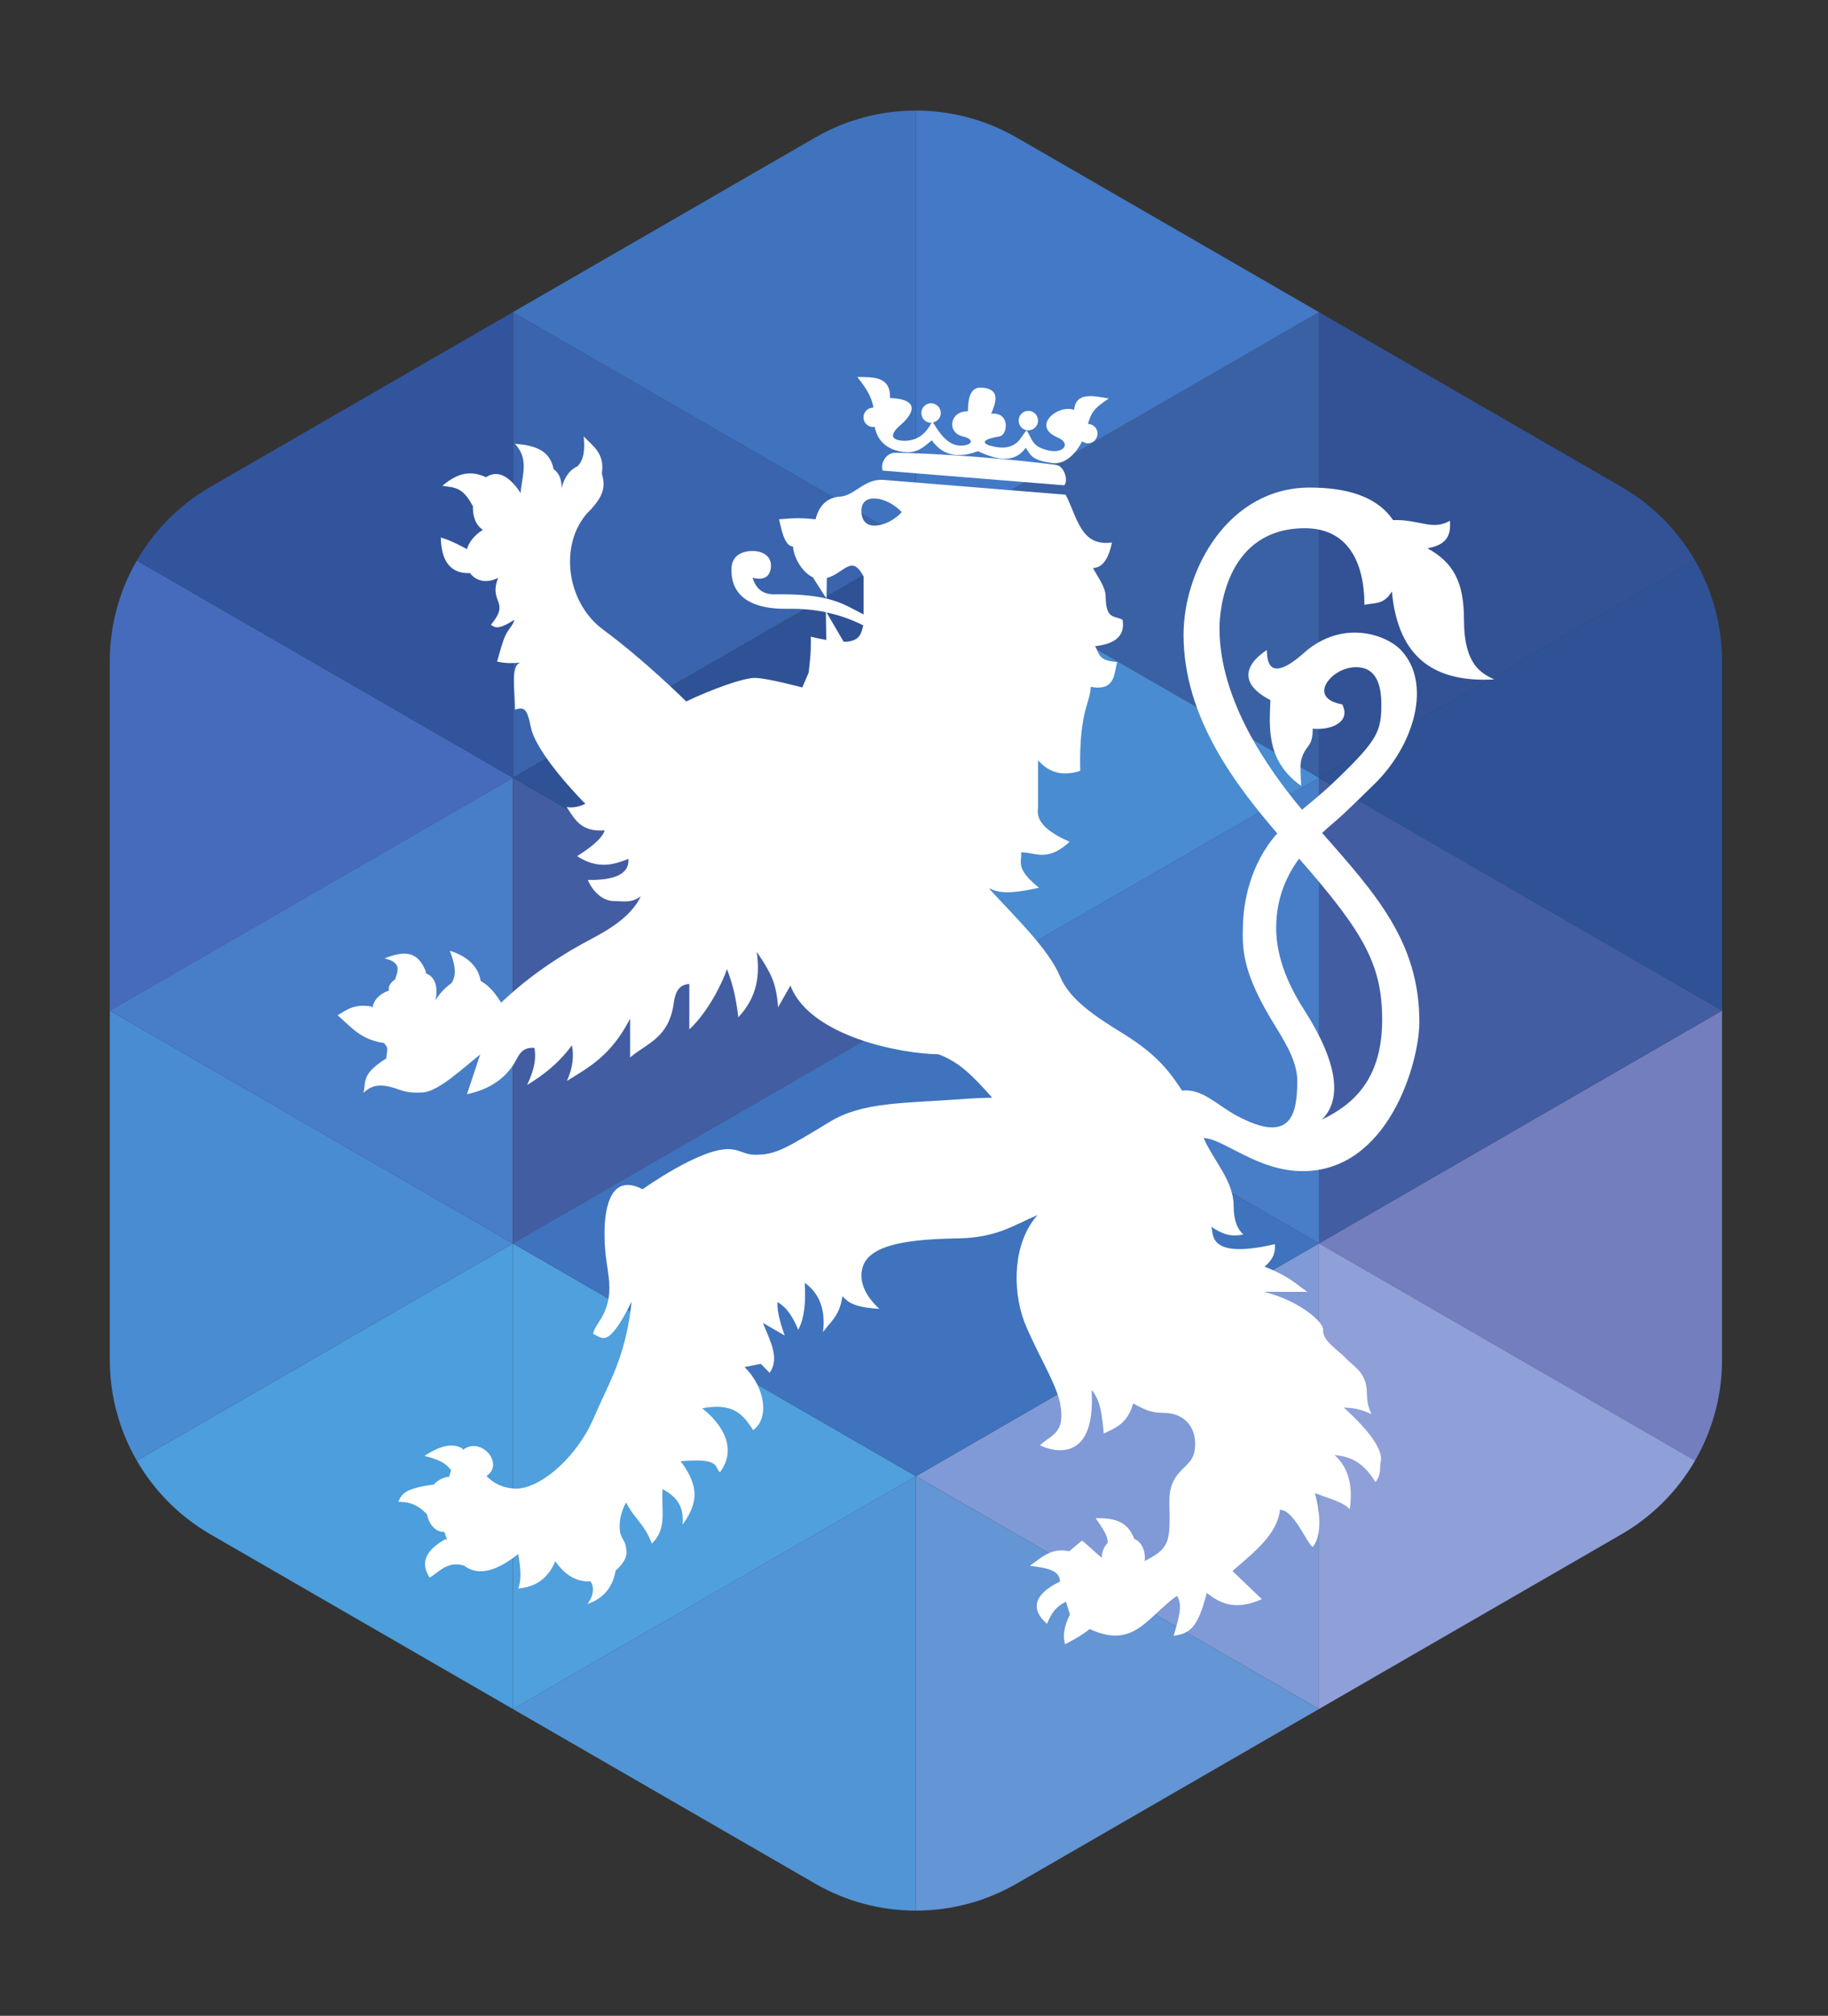 <?xml version="1.0" encoding="UTF-8" standalone="no"?>
<svg
   xmlns:dc="http://purl.org/dc/elements/1.1/"
   xmlns:cc="http://creativecommons.org/ns#"
   xmlns:rdf="http://www.w3.org/1999/02/22-rdf-syntax-ns#"
   xmlns:svg="http://www.w3.org/2000/svg"
   xmlns="http://www.w3.org/2000/svg"
   xmlns:sodipodi="http://sodipodi.sourceforge.net/DTD/sodipodi-0.dtd"
   xmlns:inkscape="http://www.inkscape.org/namespaces/inkscape"
   id="svg6693"
   version="1.1"
   xml:space="preserve"
   width="169.028"
   height="186.32"
   viewBox="0 0 169.028 186.32"
   inkscape:version="0.91 r13725"
   inkscape:export-xdpi="532.45001"
   inkscape:export-ydpi="532.45001"
   ><rect x="0" y="0" width="169.028" height="186.32" fill="#333333" stroke="none"/><sodipodi:namedview
     pagecolor="#ffffff"
     bordercolor="#666666"
     borderopacity="1"
     objecttolerance="10"
     gridtolerance="10"
     guidetolerance="10"
     inkscape:pageopacity="0"
     inkscape:pageshadow="2"
     inkscape:window-width="1869"
     inkscape:window-height="1056"
     id="namedview60"
     showgrid="false"
     inkscape:zoom="3.5826014"
     inkscape:cx="74.221103"
     inkscape:cy="94.995637"
     inkscape:window-x="51"
     inkscape:window-y="24"
     inkscape:window-maximized="1"
     inkscape:current-layer="lion" /><defs
     id="defs6697"><clipPath
       clipPathUnits="userSpaceOnUse"
       id="clipPath6707"><path
         d="m 0,870.236 623.626,0 L 623.626,0 0,0 0,870.236 Z"
         id="path6709" /></clipPath><clipPath
       clipPathUnits="userSpaceOnUse"
       id="clipPath6719"><path
         d="m 0,870.236 623.626,0 L 623.626,0 0,0 0,870.236 Z"
         id="path6721" /></clipPath><clipPath
       clipPathUnits="userSpaceOnUse"
       id="clipPath6731"><path
         d="m 0,870.236 623.626,0 L 623.626,0 0,0 0,870.236 Z"
         id="path6733" /></clipPath><clipPath
       id="clipPath4150"
       clipPathUnits="userSpaceOnUse"><path
         id="path4152"
         d="m 0,870.236 623.626,0 L 623.626,0 0,0 0,870.236 Z" /></clipPath><clipPath
       id="clipPath4162"
       clipPathUnits="userSpaceOnUse"><path
         id="path4164"
         d="m 0,870.236 623.626,0 L 623.626,0 0,0 0,870.236 Z" /></clipPath><clipPath
       id="clipPath4390"
       clipPathUnits="userSpaceOnUse"><path
         id="path4392"
         d="m 0,870.236 623.626,0 L 623.626,0 0,0 0,870.236 Z" /></clipPath><clipPath
       id="clipPath4398"
       clipPathUnits="userSpaceOnUse"><path
         id="path4400"
         d="m -80.514,14.173 -595.276,0 0,841.89 595.276,0 0,-841.89 z" /></clipPath><clipPath
       id="clipPath6707-4"
       clipPathUnits="userSpaceOnUse"><path
         id="path6709-2"
         d="m 0,870.236 623.626,0 L 623.626,0 0,0 0,870.236 Z" /></clipPath><clipPath
       id="clipPath6719-3"
       clipPathUnits="userSpaceOnUse"><path
         id="path6721-3"
         d="m 0,870.236 623.626,0 L 623.626,0 0,0 0,870.236 Z" /></clipPath><clipPath
       id="clipPath6731-1"
       clipPathUnits="userSpaceOnUse"><path
         id="path6733-5"
         d="m 0,870.236 623.626,0 L 623.626,0 0,0 0,870.236 Z" /></clipPath><clipPath
       clipPathUnits="userSpaceOnUse"
       id="clipPath4150-1"><path
         d="m 0,870.236 623.626,0 L 623.626,0 0,0 0,870.236 Z"
         id="path4152-0" /></clipPath><clipPath
       clipPathUnits="userSpaceOnUse"
       id="clipPath4162-3"><path
         d="m 0,870.236 623.626,0 L 623.626,0 0,0 0,870.236 Z"
         id="path4164-5" /></clipPath><clipPath
       clipPathUnits="userSpaceOnUse"
       id="clipPath4390-2"><path
         d="m 0,870.236 623.626,0 L 623.626,0 0,0 0,870.236 Z"
         id="path4392-2" /></clipPath><clipPath
       clipPathUnits="userSpaceOnUse"
       id="clipPath4398-1"><path
         d="m -80.514,14.173 -595.276,0 0,841.89 595.276,0 0,-841.89 z"
         id="path4400-4" /></clipPath></defs><g
     transform="matrix(1.295,0,0,1.295,-420.055,-610.939)"
     id="lion"><title
       id="title17040">lion</title><g
       id="g5080"
       transform="matrix(1.25,0,0,-1.25,-1.3964844e-4,1275.397)"><path
         d="m 288.789,571.907 0,0 -21.482,-12.403 c 0.994,-1.721 2.433,-3.185 4.214,-4.213 l 17.268,-9.97 0,26.586 z"
         style="fill:#4c9edc;fill-opacity:1;fill-rule:nonzero;stroke:none"
         id="path5082-8" /><path
         d="m 265.765,585.2 0,-19.939 c 0,-2.057 0.549,-4.035 1.542,-5.756 l 21.482,12.402 -23.024,13.293 z"
         style="fill:#498cd2;fill-opacity:1;fill-rule:nonzero;stroke:none"
         id="path5084-8" /><path
         d="m 288.789,571.907 0,26.586 -23.024,-13.293 0,0 23.024,-13.293 z"
         style="fill:#487dc8;fill-opacity:1;fill-rule:nonzero;stroke:none"
         id="path5086-9" /><path
         d="m 288.789,545.321 0,0 17.268,-9.97 c 1.781,-1.028 3.769,-1.542 5.756,-1.542 l 0,24.805 -23.024,-13.293 z"
         style="fill:#5295d6;fill-opacity:1;fill-rule:nonzero;stroke:none"
         id="path5088-6" /><path
         d="m 267.307,610.895 c -0.994,-1.721 -1.542,-3.7 -1.542,-5.756 l 0,-19.94 23.024,13.293 -21.482,12.403 z"
         style="fill:#476bbc;fill-opacity:1;fill-rule:nonzero;stroke:none"
         id="path5090-0" /><path
         d="m 334.837,545.321 0,26.586 -23.024,-13.293 23.024,-13.293 z"
         style="fill:#7f9ad6;fill-opacity:1;fill-rule:nonzero;stroke:none"
         id="path5092-2" /><path
         d="m 356.319,559.504 c 0.994,1.721 1.542,3.7 1.542,5.756 l 0,19.939 -23.024,-13.293 21.482,-12.402 z"
         style="fill:#727ebd;fill-opacity:1;fill-rule:nonzero;stroke:none"
         id="path5094-5" /><path
         d="m 334.837,571.907 0,-26.586 17.268,9.97 c 1.781,1.028 3.22,2.492 4.214,4.214 l -21.482,12.402 z"
         style="fill:#8f9fd8;fill-opacity:1;fill-rule:nonzero;stroke:none"
         id="path5096-0" /><path
         d="m 334.837,598.493 0,0 0,-26.586 23.024,13.293 0,0 -23.024,13.293 z"
         style="fill:#425da2;fill-opacity:1;fill-rule:nonzero;stroke:none"
         id="path5098-9" /><path
         d="m 311.813,558.614 0,-24.805 c 1.987,0 3.975,0.514 5.756,1.542 l 17.268,9.97 -23.024,13.293 z"
         style="fill:#6495d5;fill-opacity:1;fill-rule:nonzero;stroke:none"
         id="path5100-5" /><path
         d="m 311.813,611.786 -23.024,13.293 0,-26.586 23.024,13.293 z"
         style="fill:#3a64ad;fill-opacity:1;fill-rule:nonzero;stroke:none"
         id="path5102-1" /><path
         d="m 311.813,611.786 23.024,-13.293 0,26.586 -23.024,-13.293 z"
         style="fill:#3a61a3;fill-opacity:1;fill-rule:nonzero;stroke:none"
         id="path5104-7" /><path
         d="m 267.307,610.895 21.482,-12.403 0,26.586 -17.268,-9.969 c -1.781,-1.029 -3.22,-2.493 -4.214,-4.214"
         style="fill:#32549d;fill-opacity:1;fill-rule:nonzero;stroke:none"
         id="path5106-7" /><path
         d="m 334.837,598.493 23.024,-13.293 0,19.939 c 0,2.057 -0.548,4.035 -1.542,5.757 l -21.482,-12.403 z"
         style="fill:#2f5296;fill-opacity:1;fill-rule:nonzero;stroke:none"
         id="path5108-7" /><path
         d="m 334.837,598.493 21.482,12.403 c -0.994,1.721 -2.433,3.185 -4.214,4.213 l -17.268,9.97 0,-26.586 z"
         style="fill:#325295;fill-opacity:1;fill-rule:nonzero;stroke:none"
         id="path5110-4" /><path
         d="m 334.837,625.079 -17.269,9.97 c -1.781,1.028 -3.768,1.542 -5.755,1.542 l 0,-24.805 23.024,13.293 z"
         style="fill:#4379c6;fill-opacity:1;fill-rule:nonzero;stroke:none"
         id="path5112-0" /><path
         d="m 311.813,611.786 0,24.805 c -1.987,0 -3.975,-0.514 -5.755,-1.542 l -17.269,-9.97 23.024,-13.293 z"
         style="fill:#3f73bd;fill-opacity:1;fill-rule:nonzero;stroke:none"
         id="path5114-8" /><path
         d="m 288.789,545.321 23.024,13.293 -23.024,13.293 0,-26.586 z"
         style="fill:#50a0dd;fill-opacity:1;fill-rule:nonzero;stroke:none"
         id="path5116-4" /><path
         id="path5118-4"
         style="fill:#425da2;fill-opacity:1;fill-rule:nonzero;stroke:none"
         d="m 288.789,598.493 0,0 0,-26.586 23.024,13.293 0,0 -23.024,13.293 z" /><path
         id="path5120-6"
         style="fill:#487dc8;fill-opacity:1;fill-rule:nonzero;stroke:none"
         d="m 334.837,571.907 0,26.586 -23.024,-13.293 0,0 23.024,-13.293 z" /><path
         id="path5122-9"
         transform="matrix(0.8,0,0,-0.8,1.1171875e-4,1020.318)"
         d="m 389.766,543.896 0,0.002 -28.779,16.615 28.779,16.617 28.781,-16.617 -28.781,-16.617 z"
         style="fill:#3f73bd;fill-opacity:1;fill-rule:nonzero;stroke:none" /><path
         id="path5124-5"
         style="fill:#2f5296;fill-opacity:1;fill-rule:nonzero;stroke:none"
         d="m 311.813,585.2 0,26.586 -23.024,-13.293 23.024,-13.293 z" /><path
         id="path5126-1"
         style="fill:#498cd2;fill-opacity:1;fill-rule:nonzero;stroke:none"
         d="m 311.813,585.2 23.024,13.293 -23.024,13.293 0,-26.586 z" /></g><path
       d="m 366.046,502.928 c 0.069,0.807 0.069,1.594 -0.438,2.115 -0.474,0.201 -0.912,0.682 -1.147,1.558 0.02,-0.661 -0.217,-1.106 -0.564,-1.35 -0.278,-1.419 -1.453,-1.704 -2.769,-1.809 1.065,1.12 0.488,2.331 0.411,3.52 -0.938,-1.46 -1.829,-1.586 -2.47,-1.127 0,-0.008 0,-0.008 0,-0.008 -1.058,-0.479 -1.975,-0.354 -3.116,0.612 0.821,0.146 1.419,0.021 2.156,1.426 0.015,-0.008 0.021,-0.015 0.028,-0.021 -0.036,0.709 0.166,1.391 0.709,1.74 -0.618,0.381 -0.981,0.876 -1.147,1.376 -0.008,0 -0.008,0 -0.008,0 -0.126,-0.091 -1.148,-0.634 -1.85,-0.828 0.034,2.142 1.099,2.58 2.072,2.539 0.008,0 0.008,-0.008 0.008,-0.008 0.402,0.543 1.132,0.792 2.015,0.347 -0.709,1.83 0.912,1.615 -0.515,3.353 0.272,0.174 0.474,0.411 1.677,-0.361 -0.112,0.417 -0.39,0.612 -0.62,1.072 -0.237,0.486 -0.424,1.245 -0.618,1.912 0.687,0.153 1.175,0.11 1.675,0.076 -0.716,0.173 -0.411,1.884 -0.39,3.353 0.634,-0.196 0.856,-0.105 1.12,1.237 0.376,1.891 3.561,5.153 3.896,5.487 -0.445,0.208 -0.89,0.306 -1.335,0.23 0.57,0.828 0.979,1.795 2.712,1.661 -0.11,0.433 -0.646,1.01 -1.962,1.845 1.481,0.953 2.582,0.618 3.659,0.194 0.098,1.168 -1.189,1.537 -2.9,1.503 0.189,0.479 0.849,1.508 1.886,1.508 0.682,0 1.209,0.167 1.898,-0.34 l -0.015,0.041 c -0.702,1.412 -2.204,2.309 -3.547,3.02 -2.726,1.439 -4.77,2.977 -6.411,4.528 -0.488,-0.814 -0.981,-1.287 -1.455,-1.545 -0.173,-1.001 -0.883,-1.731 -2.204,-2.161 0.32,0.876 0.556,1.723 0.091,2.336 -0.572,0.39 -0.981,0.945 -1.113,1.218 0.23,-1.196 -0.16,-1.761 -0.737,-1.955 0.02,-0.021 0.041,-0.041 0.062,-0.062 -0.57,-1.537 -1.551,-1.551 -2.97,-0.988 1.23,0.285 0.967,0.876 0.758,1.488 -0.335,0.251 -0.529,0.543 -0.433,0.799 -0.737,0.265 -1.084,0.703 -1.188,1.225 -0.029,-0.028 -0.064,-0.062 -0.091,-0.084 -1.211,-0.201 -1.761,0.251 -2.393,0.632 0.931,0.787 1.606,1.74 3.31,1.976 0,0 0,-0.008 0,-0.008 0.07,0.098 0.139,0.201 0.21,0.299 0.062,0.098 0,0.424 -0.05,0.821 -0.008,0 -0.008,0 -0.008,0 -1.8,1.12 -1.412,1.661 -1.62,2.455 0.543,-0.529 1.182,-0.758 2.58,-0.223 0,-0.008 0,-0.008 0,-0.008 0.397,0.16 0.933,0.244 1.663,0.194 1.106,-0.076 2.788,-1.661 4.097,-2.712 l -0.947,2.838 c 1.558,-0.328 2.608,-1.058 3.276,-2.039 0.404,-0.591 0.515,-1.35 1.545,-1.266 0.089,0.605 0.11,1.287 -0.522,2.649 1.063,-0.668 2.135,-1.412 3.198,-2.836 0.146,0.757 0.076,1.585 -0.361,2.544 1.565,-0.967 3.144,-1.788 4.513,-4.444 l 0,2.769 c 1.196,-1.022 2.762,-1.364 3.116,-3.874 0.098,-0.709 0.32,-1.335 1.113,-1.369 l 0,3.24 c 1.364,-1.259 2.4,-3.408 2.685,-4.305 0,0 0.306,0.758 0.507,1.62 0.203,0.862 0.306,1.821 0.306,1.821 1.385,-1.474 1.544,-3.066 1.316,-4.66 0,0 0.764,1.05 1.118,1.926 0.356,0.878 0.404,2.024 0.404,2.024 l 0.862,-1.517 0.015,-0.055 c 0.028,0.084 0.062,0.167 0.098,0.244 1.522,3.367 7.608,4.633 10.489,4.681 1.474,0.563 2.372,1.467 3.824,3.094 -0.653,0.015 -1.383,0.043 -2.17,0.105 -4.124,0.299 -7.079,0.194 -9.403,1.606 -3.171,1.919 -3.867,2.364 -5.334,2.364 -0.821,0 -1.113,-0.402 -1.962,-0.402 -2.092,0 -6.093,2.865 -6.093,2.865 -2.642,-1.371 -2.719,2.24 -2.719,3.221 0,1.766 0.347,2.678 0.347,3.832 0,1.975 -1.147,2.642 -1.147,3.283 0.639,0.223 1.015,1.154 2.733,-2.309 -0.361,3.518 -1.419,5.473 -2.211,7.198 -0.383,0.828 -0.653,1.544 -1.036,2.183 -1.496,2.512 -3.637,3.958 -4.966,3.958 -1.419,0 -2.142,-0.904 -2.142,-0.904 1.314,-0.876 -0.418,-2.879 -1.711,-1.843 0.008,-0.028 0.013,-0.084 0.013,-0.098 -0.702,-0.452 -1.64,-0.215 -2.74,0.515 1.342,0.306 1.649,0.703 1.893,1.002 0.008,0 0.008,-0.008 0.015,-0.008 -0.043,0.153 -0.091,0.299 -0.132,0.481 -0.488,0.062 -0.856,0.278 -1.127,0.584 0,-0.008 0,-0.008 0,-0.015 -1.948,0.256 -2.288,0.632 -2.505,1.237 0.988,-0.027 1.558,0.376 2.032,0.876 0.153,0.71 0.598,1.287 1.252,1.266 0.062,0.203 0.132,0.397 0.203,0.579 -0.036,-0.021 -0.071,-0.05 -0.112,-0.071 -1.342,0.739 -1.878,1.622 -1.148,2.747 0.675,-0.361 1.232,-1.209 2.448,-0.855 0,0 0,-0.008 0,-0.008 1.038,0.807 2.366,0.39 3.881,-0.821 0,0 0.16,0.869 0.16,1.488 0,0.612 -0.16,0.981 -0.16,0.981 1.467,-0.139 2.192,-0.897 2.649,-1.955 0.766,1.134 1.677,1.496 2.512,1.44 0.278,0.402 0.235,1.008 -0.217,1.62 1.196,-0.417 1.809,-1.252 2.01,-2.386 0.474,-0.41 0.773,-0.89 0.773,-1.237 -0.008,-1.12 -0.474,-0.897 -0.486,-1.886 -0.015,-0.994 0.465,-1.738 0.465,-1.738 0.572,1.154 1.342,1.57 1.83,2.934 1.139,-1.072 0.653,-2.477 0.771,-3.889 1.134,0.613 1.524,1.342 1.426,2.525 0,0 0.904,-1.084 0.855,-2.245 -0.055,-1.156 -1.001,-2.268 -1.001,-2.268 2.934,-0.264 2.386,0.452 2.817,0.78 1.223,-1.62 0.251,-3.367 -1.273,-4.563 2.302,-0.417 2.929,0.488 3.645,1.558 1.148,-0.807 0.89,-3.018 -0.62,-4.499 l 1.163,-0.23 0.632,0.639 c 0.751,-1.056 0,-2.329 -0.479,-3.561 l 1.558,0.904 c -0.433,-1.182 -0.543,-1.877 -0.522,-2.393 0.778,0.452 1.147,1.204 1.488,1.983 0.479,-0.926 0.534,-2.101 0.458,-3.36 1.031,0.744 1.51,1.893 1.309,3.525 0.507,-0.737 1.175,-1.106 1.383,-2.559 0.459,0.445 0.773,0.778 2.637,0.897 -1.163,-1.072 -1.44,-2.108 -1.196,-2.963 0.5,-1.718 3.602,-2.01 6.823,-2.065 2.762,-0.05 3.944,-0.933 5.66,-1.663 -1.78,2.046 -1.759,5.279 -0.986,7.483 0.737,1.969 2.302,4.444 2.601,5.918 0.445,2.233 -0.682,2.275 -1.426,3.034 0.639,0.326 4.027,1.551 3.678,-3.958 0.648,0.73 0.751,1.85 0.871,3.116 0.814,-0.397 1.683,-0.682 2.099,-2.149 0.641,0.313 1.093,0.668 2.142,0.668 1.476,0 2.283,0.967 2.283,2.19 0,1.043 -0.369,1.302 -0.933,1.864 -1.05,1.029 -0.91,1.996 -0.89,3.159 0.028,2.113 -0.167,2.551 -1.78,3.365 0.091,-0.694 -0.223,-1.391 -0.744,-1.577 -0.507,-1.378 -1.606,-1.488 -2.76,-1.481 0.424,0.618 0.903,1.245 0.862,1.759 -0.258,0.278 -0.417,0.639 -0.417,1.043 0,0.008 0,0.008 0,0.015 -0.495,-0.369 -0.933,-0.842 -1.412,-1.218 -0.383,0.306 -0.655,0.543 -0.912,0.766 -1.252,-0.287 -1.976,0.431 -2.81,1.036 1.237,0.146 2.149,0.326 2.142,1.132 -1.531,0.718 -2.338,1.788 -0.919,3.005 0.349,-0.862 0.682,-1.232 1.35,-1.579 l 0.285,0.926 c -0.091,0.173 -0.646,1.23 -0.34,2.106 0.319,-0.16 1.12,-0.577 1.752,-1.077 3.159,1.453 4.049,-0.814 6.225,-2.372 0.481,0.675 0.055,1.802 -0.23,2.858 1.141,-0.18 1.711,-0.522 2.359,-3.059 0.953,0.723 1.996,1.3 3.935,0.438 l -2.099,-2.01 c 1.551,-1.335 3.212,-2.637 3.394,-4.362 0.981,-0.041 1.934,2.436 2.338,2.644 0.591,-0.716 0.611,-2.17 0.158,-3.832 1.05,0.381 2.024,0.639 2.484,1.139 0.244,-1.656 -0.076,-2.963 -1.084,-3.867 0.972,0.119 1.946,0.335 2.92,1.934 0.452,-0.555 0.285,-1.058 0.376,-1.46 0.153,-0.653 -0.417,-1.85 -2.635,-3.86 0.57,0.021 1.161,0.076 1.975,0.474 -0.278,-0.591 -0.32,-1.043 -0.328,-1.51 -0.013,-1.558 -1.008,-1.893 -1.675,-2.656 -0.758,-0.682 -1.503,-1.182 -1.448,-1.871 0.05,-0.474 -1.563,-2.024 -4.222,-2.699 l 3.089,0 c -0.835,-0.563 -1.163,-1.036 -3.046,-1.8 0.431,-0.383 0.807,-0.801 0.73,-1.601 -4.994,1.168 -4.327,-0.89 -4.542,-1.245 0.758,0.507 1.378,0.758 2.295,0.55 -0.383,-0.32 -0.694,-0.933 -0.694,-2.046 0,-1.78 -1.433,-3.214 -2.142,-4.827 1.376,0 3.817,2.357 7.072,2.357 6.136,0 8.333,-7.775 8.333,-10.647 0,-5.724 -3.137,-9.161 -6.942,-13.492 0.265,-0.251 0.543,-0.495 0.821,-0.73 0.828,-0.696 2.08,-1.955 2.881,-2.728 2.886,-2.802 4.165,-7.232 1.919,-9.597 -0.62,-0.653 -1.969,-1.309 -3.527,-1.239 -1.029,0.05 -2.149,0.411 -3.212,1.287 -0.28,0.23 -1.886,1.802 -2.553,1.084 -0.167,-0.194 -0.278,-0.556 -0.278,-1.132 -1.538,1.008 -2.053,2.386 0.256,3.575 -0.096,2.085 -0.256,4.375 2.192,6.119 0,-0.904 -0.189,-1.503 0.153,-2.267 0.306,-0.675 0.675,-0.62 0.675,-1.816 1.293,0.139 2.76,-0.467 2.106,-1.732 -2.51,-0.445 -0.835,-2.51 0.758,-2.642 0.799,-0.07 2.037,0.117 2.037,2.642 0,1.921 -0.299,2.553 -3.018,5.195 -1.168,1.134 -1.926,1.725 -2.649,2.324 -2.393,-2.858 -5.892,-7.804 -5.892,-12.949 0,-1.462 0.564,-7.095 6.038,-7.143 3.08,-0.029 4.305,2.357 4.312,5.466 0.682,-0.153 1.405,0.021 1.96,-0.96 0.445,4.875 3.166,6.509 7.303,6.287 -0.869,-0.431 -2.156,-0.986 -2.156,-4.277 0,-2.656 -0.751,-4.068 -2.608,-5.083 1.481,-0.258 1.677,-1.031 1.606,-1.962 -1.278,0.73 -2.204,-0.125 -4.061,-0.048 -1.161,-1.718 -3.345,-2.324 -5.954,-2.324 -5.758,0 -9.006,5.808 -9.006,10.515 0,5.892 3.755,10.759 6.691,14.167 -1.976,2.226 -2.414,4.966 -2.455,6.629 -0.05,1.773 0.008,3.429 2.357,7.198 0.842,1.357 1.558,2.628 1.529,3.951 -0.034,2.08 -0.326,4.521 -4.325,2.372 -1.455,-0.787 -2.455,-1.948 -3.903,-1.795 -0.862,-1.294 -1.711,-2.518 -4.173,-4.042 -1.884,-1.168 -3.832,-2.391 -4.54,-4.102 -0.821,-1.948 -3.061,-4.09 -4.994,-6.191 l -0.048,-0.11 c 0.84,0.507 2.211,0.256 3.54,-0.028 -1.766,-1.44 -1.189,-1.836 -1.28,-2.532 1.058,0 1.857,0.723 3.47,-0.751 -1.869,-0.807 -2.398,-1.606 -2.259,-2.413 l 0,-3.401 c 0.675,0.737 1.537,1.209 3.011,0.757 -0.027,-1.161 0.015,-2.274 0.153,-3.24 0.223,-1.544 0.529,-1.78 0.605,-2.762 1.766,0.328 1.649,-0.953 1.886,-1.773 -1.419,-0.076 -1.28,-0.675 -1.586,-1.127 1.412,-0.158 2.163,-0.723 1.969,-1.884 -0.579,-0.328 -1.189,0.021 -1.211,-1.663 -0.008,-0.694 -0.55,-1.362 -0.904,-2.037 0.758,-0.008 1.148,-0.821 1.357,-1.816 -2.24,0.299 -2.448,-1.759 -3.312,-3.415 l -13.033,-1.058 c -1.357,-0.076 -2.032,1.134 -3.073,1.196 -1.031,0.076 -1.531,0.758 -1.747,1.62 -1.237,-0.146 -1.941,-0.048 -2.608,0 0.153,0.586 0.349,1.914 0.995,1.941 0.07,0.871 0.709,1.871 1.419,2.199 l 0.974,1.522 0.027,-1.474 c 1.266,-0.347 1.759,-1.732 2.623,-0.11 l 0,2.712 c -1.419,-0.703 -2.302,-1.51 -6.428,-1.433 -0.876,-0.02 -1.293,-0.507 -1.501,-1.189 0.883,0.244 1.314,-0.146 1.314,-0.876 0,-0.702 -0.634,-1.058 -1.412,-1.029 -0.773,0.028 -1.405,0.417 -1.405,1.28 0,0.445 -0.153,2.9 3.97,2.843 1.05,-0.02 1.955,0.076 2.769,0.244 l 0.028,1.982 c -0.328,-0.055 -0.689,-0.132 -1.106,-0.235 0,0.611 0.041,1.001 -0.153,2.566 l -0.452,1.058 c 0,0 -2.56,-0.682 -3.394,-0.682 -0.835,0 -3.151,0.842 -4.896,1.683 -0.182,-0.18 -2.998,-2.963 -5.92,-5.119 -2.795,-2.058 -3.171,-6.454 -0.876,-8.596 0.792,-0.89 1.084,-1.515 0.773,-2.546 0.223,-1.467 -0.648,-1.967 -1.294,-2.656 z m 20.894,4.424 c 0.591,0.055 1.3,0.417 1.814,0.967 -0.862,0.986 -2.922,1.613 -2.879,-0.141 0.015,-0.646 0.479,-0.883 1.065,-0.826 z m -3.556,8.13 c 0.974,0.201 1.823,0.522 2.623,0.919 -0.153,0.548 -0.187,1.154 -1.398,1.175 l -1.225,-2.094 z m 33.74,17.568 c 4.631,5.279 5.933,7.574 5.933,11.518 -0.008,4.277 -2.101,6.05 -4.312,7.115 1.426,-1.391 1.223,-3.97 -1.28,-7.873 -1.335,-2.08 -2.01,-4.068 -1.975,-5.966 0.041,-1.955 0.68,-3.484 1.634,-4.793 z"
       style="fill:#ffffff;fill-opacity:1;fill-rule:nonzero;stroke:none"
       id="path4250"
       inkscape:connector-curvature="0" /><path
       d="m 385.584,498.673 c 0.5,0.653 1.008,1.307 1.147,2.19 -0.008,0 -0.008,0 -0.013,0 -0.383,0 -0.696,0.306 -0.696,0.696 0,0.383 0.313,0.687 0.696,0.687 0.034,0 0.07,-0.013 0.103,-0.02 0.153,0.833 0.723,1.683 2.185,1.814 0.869,0.076 1.355,-0.402 1.898,-0.847 0.773,1.099 1.886,1.307 3.283,0.778 1.058,0.474 2.518,1.036 3.422,-0.249 0.34,0.522 0.431,0.924 1.967,1.099 0.835,0.091 1.613,-0.661 2.058,-1.558 0.112,0.084 0.251,0.146 0.404,0.146 0.383,0 0.696,-0.313 0.696,-0.696 0,-0.383 -0.306,-0.682 -0.682,-0.689 0.194,-0.702 0.369,-1.099 1.488,-1.814 -1.079,-0.189 -2.364,-0.493 -2.477,0.814 -1.12,-0.431 -3.102,1.147 -1.182,1.967 1.029,0.438 0.39,1.204 -0.716,0.912 -1.072,-0.278 -1.029,-0.646 -1.488,-1.419 -0.445,0.397 -0.648,1.642 -2.644,1.086 -0.173,-0.05 -0.986,-0.369 0.682,-0.648 0.627,-0.103 0.794,-1.766 -0.577,-1.627 0.354,-0.821 0.682,-1.773 -0.682,-1.864 -0.912,-0.055 -0.96,0.981 -0.981,1.699 -1.293,-0.05 -1.544,1.522 -0.34,1.793 0.744,0.167 0.737,0.591 -0.062,0.648 -0.953,0.062 -1.558,-0.773 -2.087,-1.656 0.313,-0.062 0.556,-0.335 0.556,-0.668 0,-0.383 -0.312,-0.696 -0.694,-0.696 -0.39,0 -0.696,0.313 -0.696,0.696 0,0.383 0.306,0.696 0.696,0.696 0.008,0 0.021,-0.008 0.034,-0.008 -0.402,0.771 -0.974,1.266 -1.877,1.293 -0.397,0.008 -1.572,-0.084 -0.306,-1.154 0.223,-0.189 1.996,-1.78 -0.78,-1.9 0.036,-1.551 -1.168,-1.488 -2.336,-1.501 z m 12.205,2.42 c -0.383,0 -0.687,0.313 -0.687,0.696 0,0.381 0.304,0.694 0.687,0.694 0.39,0 0.696,-0.313 0.696,-0.694 0,-0.383 -0.306,-0.696 -0.696,-0.696 z m -9.493,2.991 c -0.646,-0.008 -1.091,0.737 -0.904,1.273 l 12.965,1.049 c 0.306,-0.34 0,-1.376 -0.572,-1.453 -3.109,-0.424 -8.505,-0.842 -11.489,-0.869 z"
       style="fill:#ffffff;fill-opacity:1;fill-rule:nonzero;stroke:none"
       id="path4252"
       inkscape:connector-curvature="0" /></g></svg>